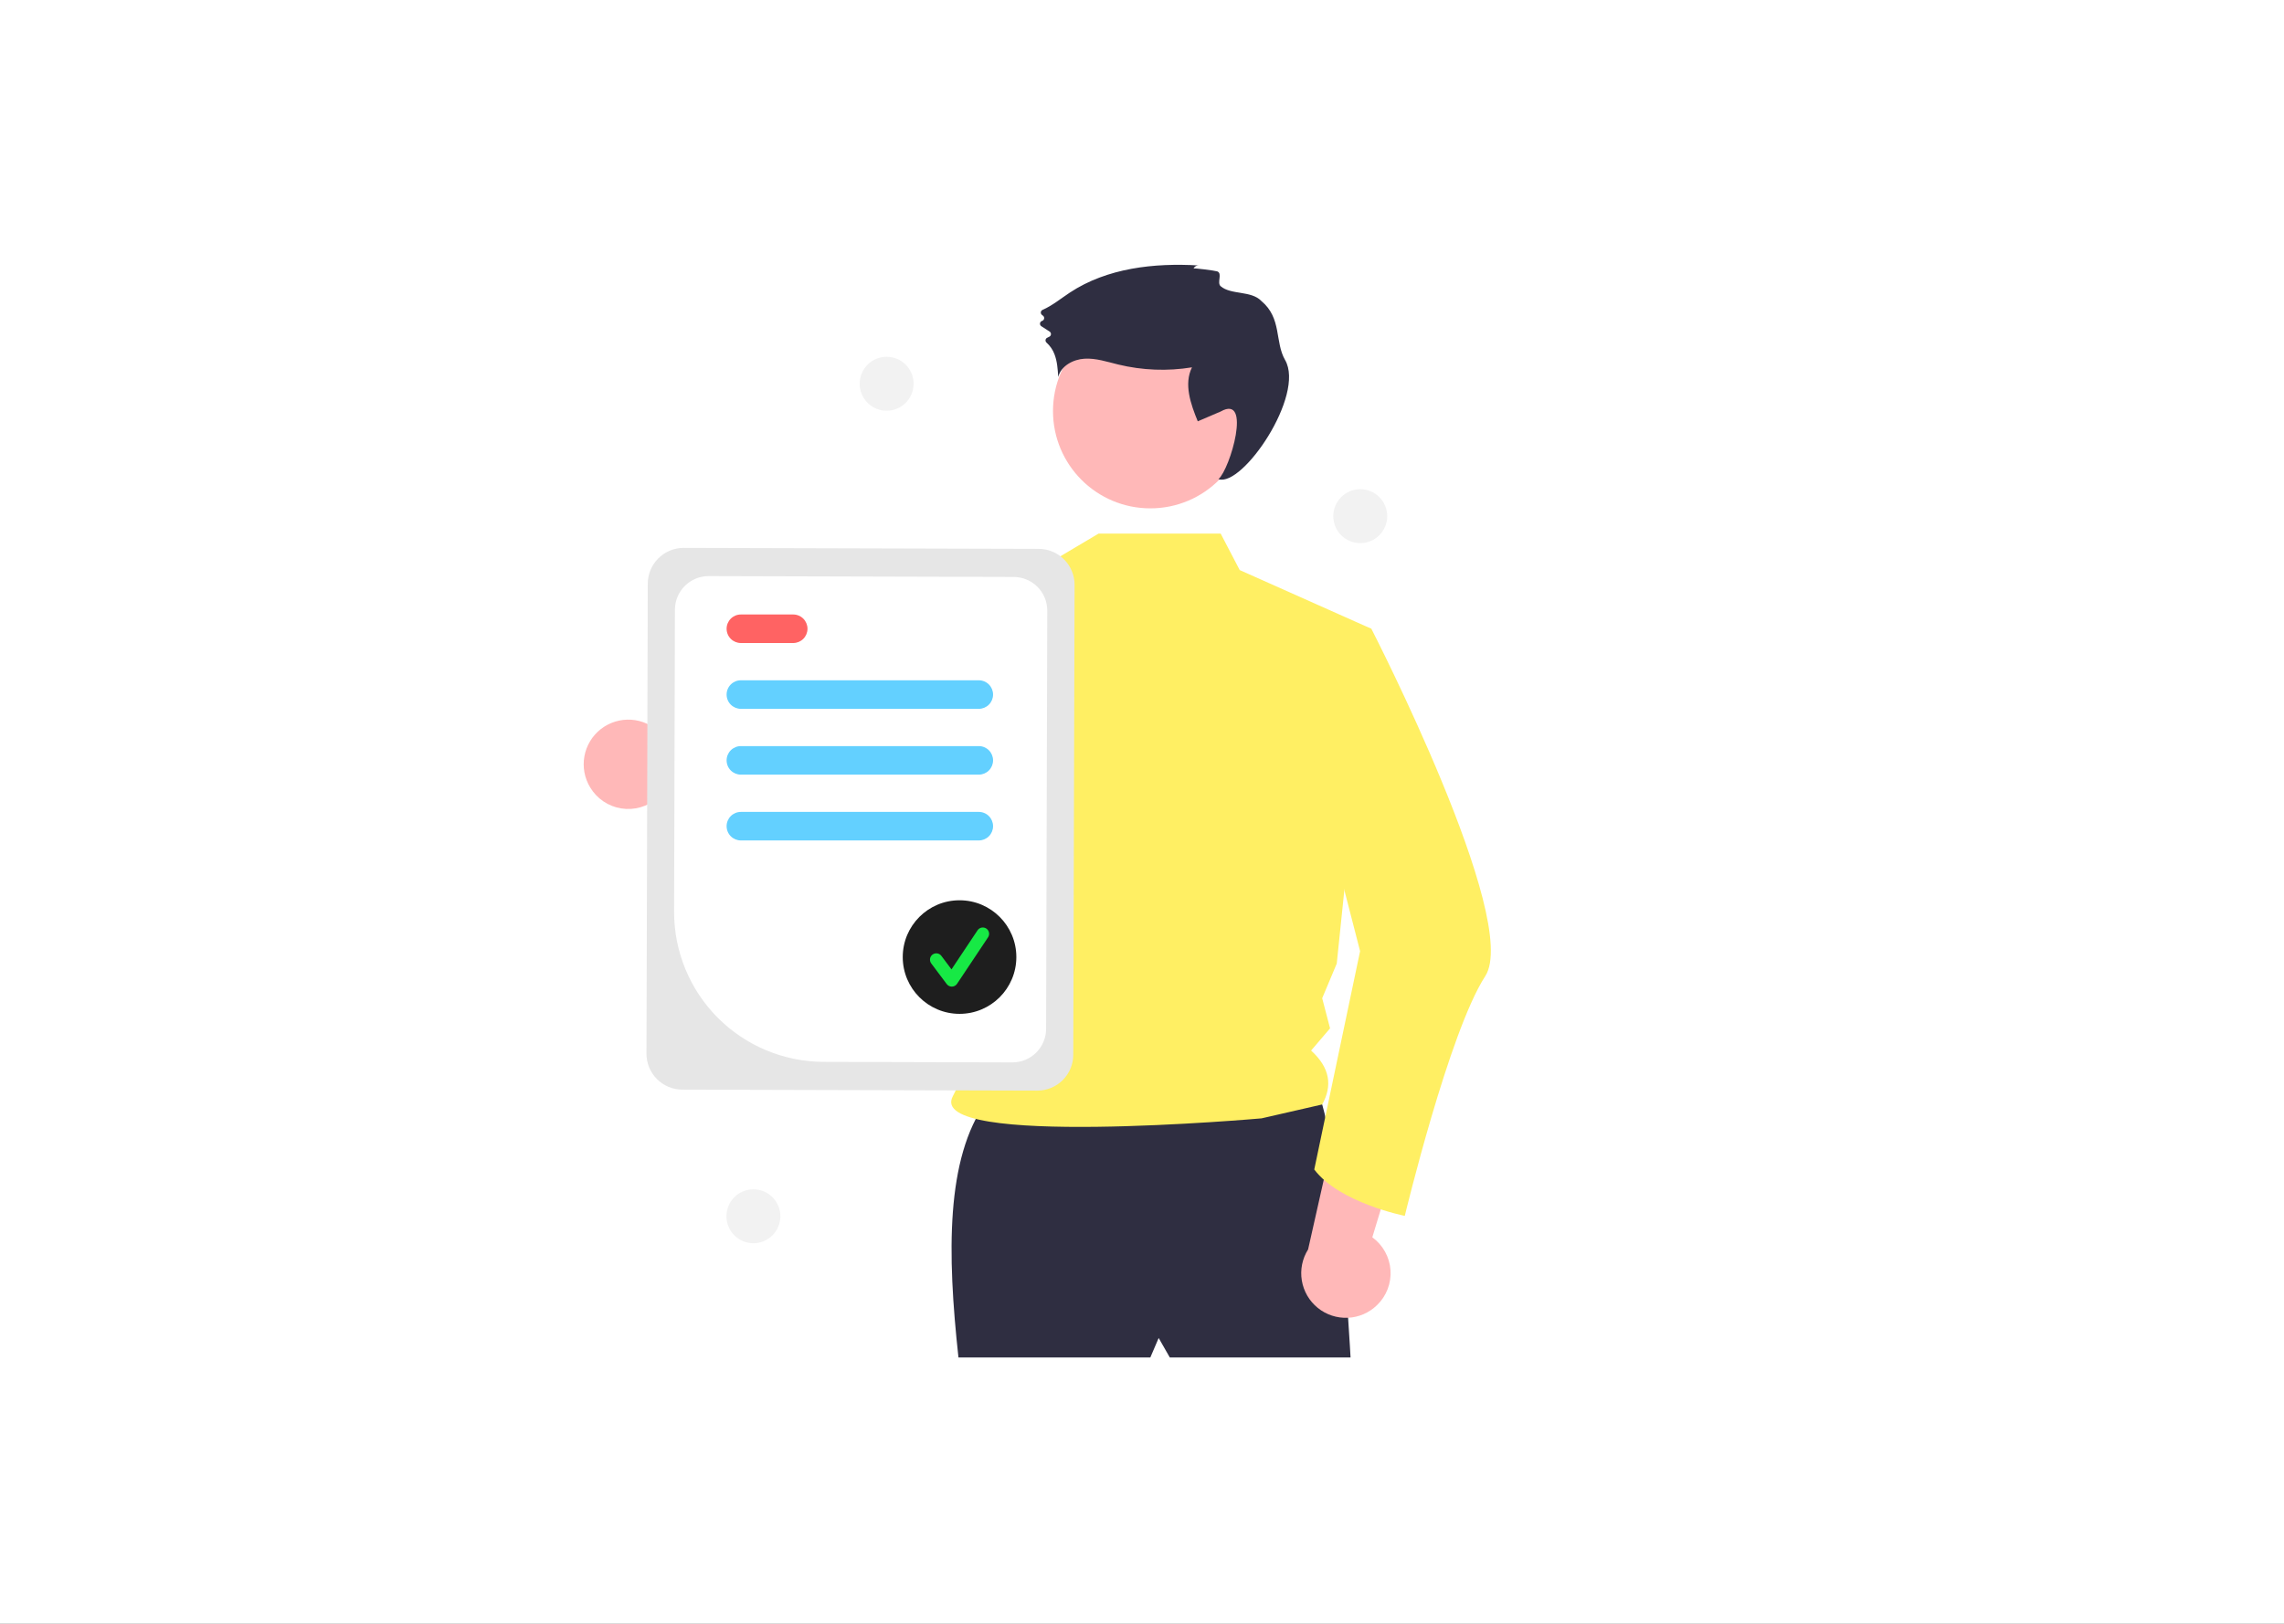 <svg width="1440" height="1024" viewBox="0 0 1440 1024" fill="none" xmlns="http://www.w3.org/2000/svg">
<rect width="1440" height="1024" fill="#1E1E1E"/>
<g id="certificate">
<rect width="1440" height="1024" fill="white"/>
<g id="whole" clip-path="url(#clip0_0_1)">
<path id="Vector" d="M372.089 496.558C374.19 500.067 377.036 503.073 380.425 505.364C383.814 507.655 387.664 509.175 391.704 509.817C395.744 510.459 399.876 510.208 403.808 509.08C407.74 507.953 411.377 505.977 414.463 503.292L500.72 552.763L497.505 501.191L416.087 462.118C411.233 457.233 404.755 454.298 397.881 453.87C391.007 453.442 384.215 455.55 378.791 459.795C373.368 464.04 369.69 470.127 368.455 476.903C367.219 483.678 368.512 490.672 372.089 496.558Z" fill="#FFB8B8"/>
<path id="Vector_2" d="M621.81 694.739C596.224 730.551 597.139 790.465 604.278 856.038H725.252L730.512 843.765L737.525 856.038H851.486C851.486 856.038 842.72 689.479 826.941 684.219C811.161 678.96 621.81 694.739 621.81 694.739Z" fill="#2F2E41"/>
<path id="Vector_3" d="M725.252 320.582C759.142 320.582 786.616 293.109 786.616 259.218C786.616 225.328 759.142 197.855 725.252 197.855C691.362 197.855 663.888 225.328 663.888 259.218C663.888 293.109 691.362 320.582 725.252 320.582Z" fill="#FFB8B8"/>
<path id="Vector_4" d="M769.604 336.503L781.604 359.503L864.604 396.503L842.786 607.639L833.604 629.503L838.565 648.49L826.604 662.503C838.61 673.367 840.135 684.739 833.604 696.503L795.382 705.258C795.382 705.258 582.861 724.156 600.771 691.232C620.341 655.259 625.324 549.017 582.122 492.244C545.445 444.046 573.604 381.503 573.604 381.503L660.604 355.503L692.604 336.503L769.604 336.503Z" fill="#FFEF63"/>
<path id="Vector_5" d="M752.495 169.33C752.783 168.72 753.248 168.21 753.828 167.866C754.408 167.521 755.078 167.358 755.752 167.397C727.658 165.717 698.067 168.991 674.564 184.473C668.87 188.223 663.502 192.697 657.306 195.418C657.013 195.549 656.76 195.754 656.57 196.012C656.38 196.271 656.26 196.574 656.222 196.892C656.184 197.21 656.229 197.533 656.352 197.829C656.475 198.125 656.673 198.384 656.926 198.581L657.607 199.114C657.875 199.325 658.081 199.605 658.201 199.924C658.322 200.244 658.352 200.59 658.29 200.925C658.227 201.261 658.073 201.573 657.846 201.827C657.618 202.081 657.326 202.268 656.999 202.368C656.659 202.472 656.356 202.67 656.124 202.941C655.893 203.211 655.745 203.542 655.695 203.894C655.646 204.247 655.699 204.606 655.846 204.929C655.994 205.253 656.232 205.527 656.53 205.72L661.746 209.091C662.008 209.257 662.225 209.488 662.376 209.76C662.526 210.032 662.606 210.338 662.608 210.649C662.609 210.96 662.533 211.267 662.385 211.541C662.238 211.814 662.024 212.047 661.763 212.216C661.321 212.489 660.857 212.725 660.376 212.92C660.077 213.032 659.811 213.22 659.605 213.465C659.4 213.709 659.26 214.003 659.201 214.317C659.142 214.632 659.164 214.956 659.267 215.259C659.369 215.562 659.548 215.833 659.786 216.047C662.044 218.058 663.777 220.59 664.832 223.424C666.57 227.944 666.882 232.866 667.176 237.7C668.973 230.725 676.584 226.62 683.774 226.203C690.964 225.785 697.976 228.158 704.973 229.863C720.213 233.567 736.041 234.175 751.521 231.654C746.265 242.203 750.699 254.785 755.16 265.694L769.604 259.503C789.439 248.306 775.622 295.671 768.207 302.173C783.348 307.422 822.979 249.159 810.23 227.059C803.598 215.562 808.306 200.735 795.267 189.831C788.877 183.104 776.118 186.094 769.604 180.503C767.04 178.302 770.948 172.415 767.424 171.132C766.254 170.706 752.689 168.901 752.495 169.33Z" fill="#2F2E41"/>
<path id="Vector_6" d="M648.554 361.443C637.294 411.433 608.414 528.153 579.114 552.563C577.255 554.318 575.027 555.633 572.594 556.413C469.604 581.503 436.604 517.503 436.604 517.503C436.604 517.503 464.204 504.053 464.904 477.763L520.564 495.033L569.084 385.843L576.224 379.183L576.264 379.143L648.554 361.443Z" fill="#FFEF63"/>
<path id="Vector_7" d="M868.145 823.076C871.094 820.241 873.386 816.794 874.858 812.978C876.331 809.161 876.949 805.068 876.669 800.987C876.389 796.906 875.218 792.936 873.237 789.357C871.257 785.777 868.515 782.676 865.207 780.27L894.079 685.117L844.54 699.814L824.718 787.919C821.045 793.746 819.638 800.717 820.762 807.512C821.886 814.307 825.463 820.453 830.816 824.787C836.169 829.12 842.926 831.34 849.806 831.024C856.686 830.709 863.211 827.881 868.145 823.076Z" fill="#FFB8B8"/>
<path id="Vector_8" d="M841.72 391.18L864.604 396.503C864.604 396.503 959.188 580.531 936.396 615.596C913.603 650.661 885.681 766.752 885.681 766.752C885.681 766.752 844.383 758.542 828.604 737.503L857.499 599.817L827.694 484.102L841.72 391.18Z" fill="#FFEF63"/>
<path id="Vector_9" d="M407.58 664.456L408.401 368.067C408.425 362.068 410.827 356.323 415.08 352.093C419.334 347.863 425.092 345.493 431.091 345.503L654.93 346.124C660.929 346.147 666.673 348.549 670.904 352.803C675.134 357.056 677.504 362.814 677.494 368.813L676.672 665.202C676.649 671.201 674.247 676.945 669.993 681.175C665.74 685.405 659.982 687.776 653.983 687.766L430.144 687.145C424.145 687.122 418.4 684.72 414.17 680.466C409.94 676.212 407.57 670.455 407.58 664.456Z" fill="#E6E6E6"/>
<path id="Vector_10" d="M424.998 574.981L425.526 384.436C425.548 378.818 427.797 373.438 431.781 369.476C435.765 365.514 441.157 363.295 446.775 363.304L639.146 363.837C644.764 363.859 650.145 366.109 654.107 370.092C658.068 374.076 660.288 379.469 660.279 385.087L659.548 648.832C659.526 654.451 657.276 659.831 653.292 663.792C649.308 667.754 643.916 669.974 638.297 669.964L519.128 669.634C494.102 669.536 470.137 659.516 452.491 641.772C434.844 624.027 424.957 600.007 424.998 574.981Z" fill="white"/>
<path id="Vector_11" d="M617.104 447.003H467.104C464.717 447.003 462.428 446.055 460.74 444.367C459.052 442.679 458.104 440.39 458.104 438.003C458.104 435.616 459.052 433.327 460.74 431.639C462.428 429.951 464.717 429.003 467.104 429.003H617.104C619.491 429.003 621.78 429.951 623.468 431.639C625.155 433.327 626.104 435.616 626.104 438.003C626.104 440.39 625.155 442.679 623.468 444.367C621.78 446.055 619.491 447.003 617.104 447.003Z" fill="#63D0FF"/>
<path id="Vector_12" d="M500.104 405.503H467.104C464.717 405.503 462.428 404.555 460.74 402.867C459.052 401.179 458.104 398.89 458.104 396.503C458.104 394.116 459.052 391.827 460.74 390.139C462.428 388.451 464.717 387.503 467.104 387.503H500.104C502.491 387.503 504.78 388.451 506.468 390.139C508.155 391.827 509.104 394.116 509.104 396.503C509.104 398.89 508.155 401.179 506.468 402.867C504.78 404.555 502.491 405.503 500.104 405.503Z" fill="#FF6363"/>
<path id="Vector_13" d="M617.104 488.503H467.104C464.717 488.503 462.428 487.555 460.74 485.867C459.052 484.179 458.104 481.89 458.104 479.503C458.104 477.116 459.052 474.827 460.74 473.139C462.428 471.451 464.717 470.503 467.104 470.503H617.104C619.491 470.503 621.78 471.451 623.468 473.139C625.155 474.827 626.104 477.116 626.104 479.503C626.104 481.89 625.155 484.179 623.468 485.867C621.78 487.555 619.491 488.503 617.104 488.503Z" fill="#63D0FF"/>
<path id="Vector_14" d="M617.104 530.003H467.104C464.717 530.003 462.428 529.055 460.74 527.367C459.052 525.679 458.104 523.39 458.104 521.003C458.104 518.616 459.052 516.327 460.74 514.639C462.428 512.951 464.717 512.003 467.104 512.003H617.104C619.491 512.003 621.78 512.951 623.468 514.639C625.155 516.327 626.104 518.616 626.104 521.003C626.104 523.39 625.155 525.679 623.468 527.367C621.78 529.055 619.491 530.003 617.104 530.003Z" fill="#63D0FF"/>
<path id="Vector_15" d="M604.967 639.354C624.744 639.354 640.778 623.321 640.778 603.543C640.778 583.765 624.744 567.732 604.967 567.732C585.189 567.732 569.156 583.765 569.156 603.543C569.156 623.321 585.189 639.354 604.967 639.354Z" fill="#1E1E1E"/>
<path id="Vector_16" d="M600.081 622.181C599.463 622.181 598.853 622.037 598.3 621.76C597.747 621.483 597.266 621.082 596.895 620.587L587.125 607.56C586.81 607.142 586.581 606.665 586.451 606.158C586.32 605.651 586.291 605.124 586.365 604.605C586.439 604.087 586.614 603.588 586.881 603.138C587.147 602.687 587.5 602.294 587.919 601.98C588.338 601.666 588.814 601.437 589.321 601.307C589.829 601.178 590.356 601.149 590.875 601.223C591.393 601.298 591.891 601.474 592.342 601.741C592.792 602.008 593.185 602.361 593.498 602.78L599.89 611.302L616.307 586.678C616.596 586.241 616.969 585.865 617.404 585.573C617.838 585.28 618.327 585.076 618.841 584.972C619.354 584.869 619.884 584.867 620.398 584.969C620.912 585.07 621.402 585.272 621.838 585.563C622.274 585.853 622.648 586.227 622.94 586.663C623.231 587.099 623.433 587.588 623.535 588.102C623.637 588.616 623.637 589.145 623.534 589.659C623.431 590.173 623.228 590.662 622.936 591.097L603.396 620.407C603.043 620.937 602.567 621.374 602.01 621.683C601.452 621.991 600.829 622.161 600.192 622.179C600.155 622.18 600.118 622.181 600.081 622.181Z" fill="#17E945"/>
<g id="Group 1">
<path id="Vector_17" d="M475 784C484.389 784 492 776.389 492 767C492 757.611 484.389 750 475 750C465.611 750 458 757.611 458 767C458 776.389 465.611 784 475 784Z" fill="#F2F2F2"/>
<path id="Vector_18" d="M857.604 342.503C866.992 342.503 874.604 334.892 874.604 325.503C874.604 316.114 866.992 308.503 857.604 308.503C848.215 308.503 840.604 316.114 840.604 325.503C840.604 334.892 848.215 342.503 857.604 342.503Z" fill="#F2F2F2"/>
<path id="Vector_19" d="M559 259C568.389 259 576 251.389 576 242C576 232.611 568.389 225 559 225C549.611 225 542 232.611 542 242C542 251.389 549.611 259 559 259Z" fill="#F2F2F2"/>
</g>
</g>
</g>
<defs>
<clipPath id="clip0_0_1">
<rect width="571.94" height="689.038" fill="white" transform="translate(368 167)"/>
</clipPath>
</defs>
</svg>
